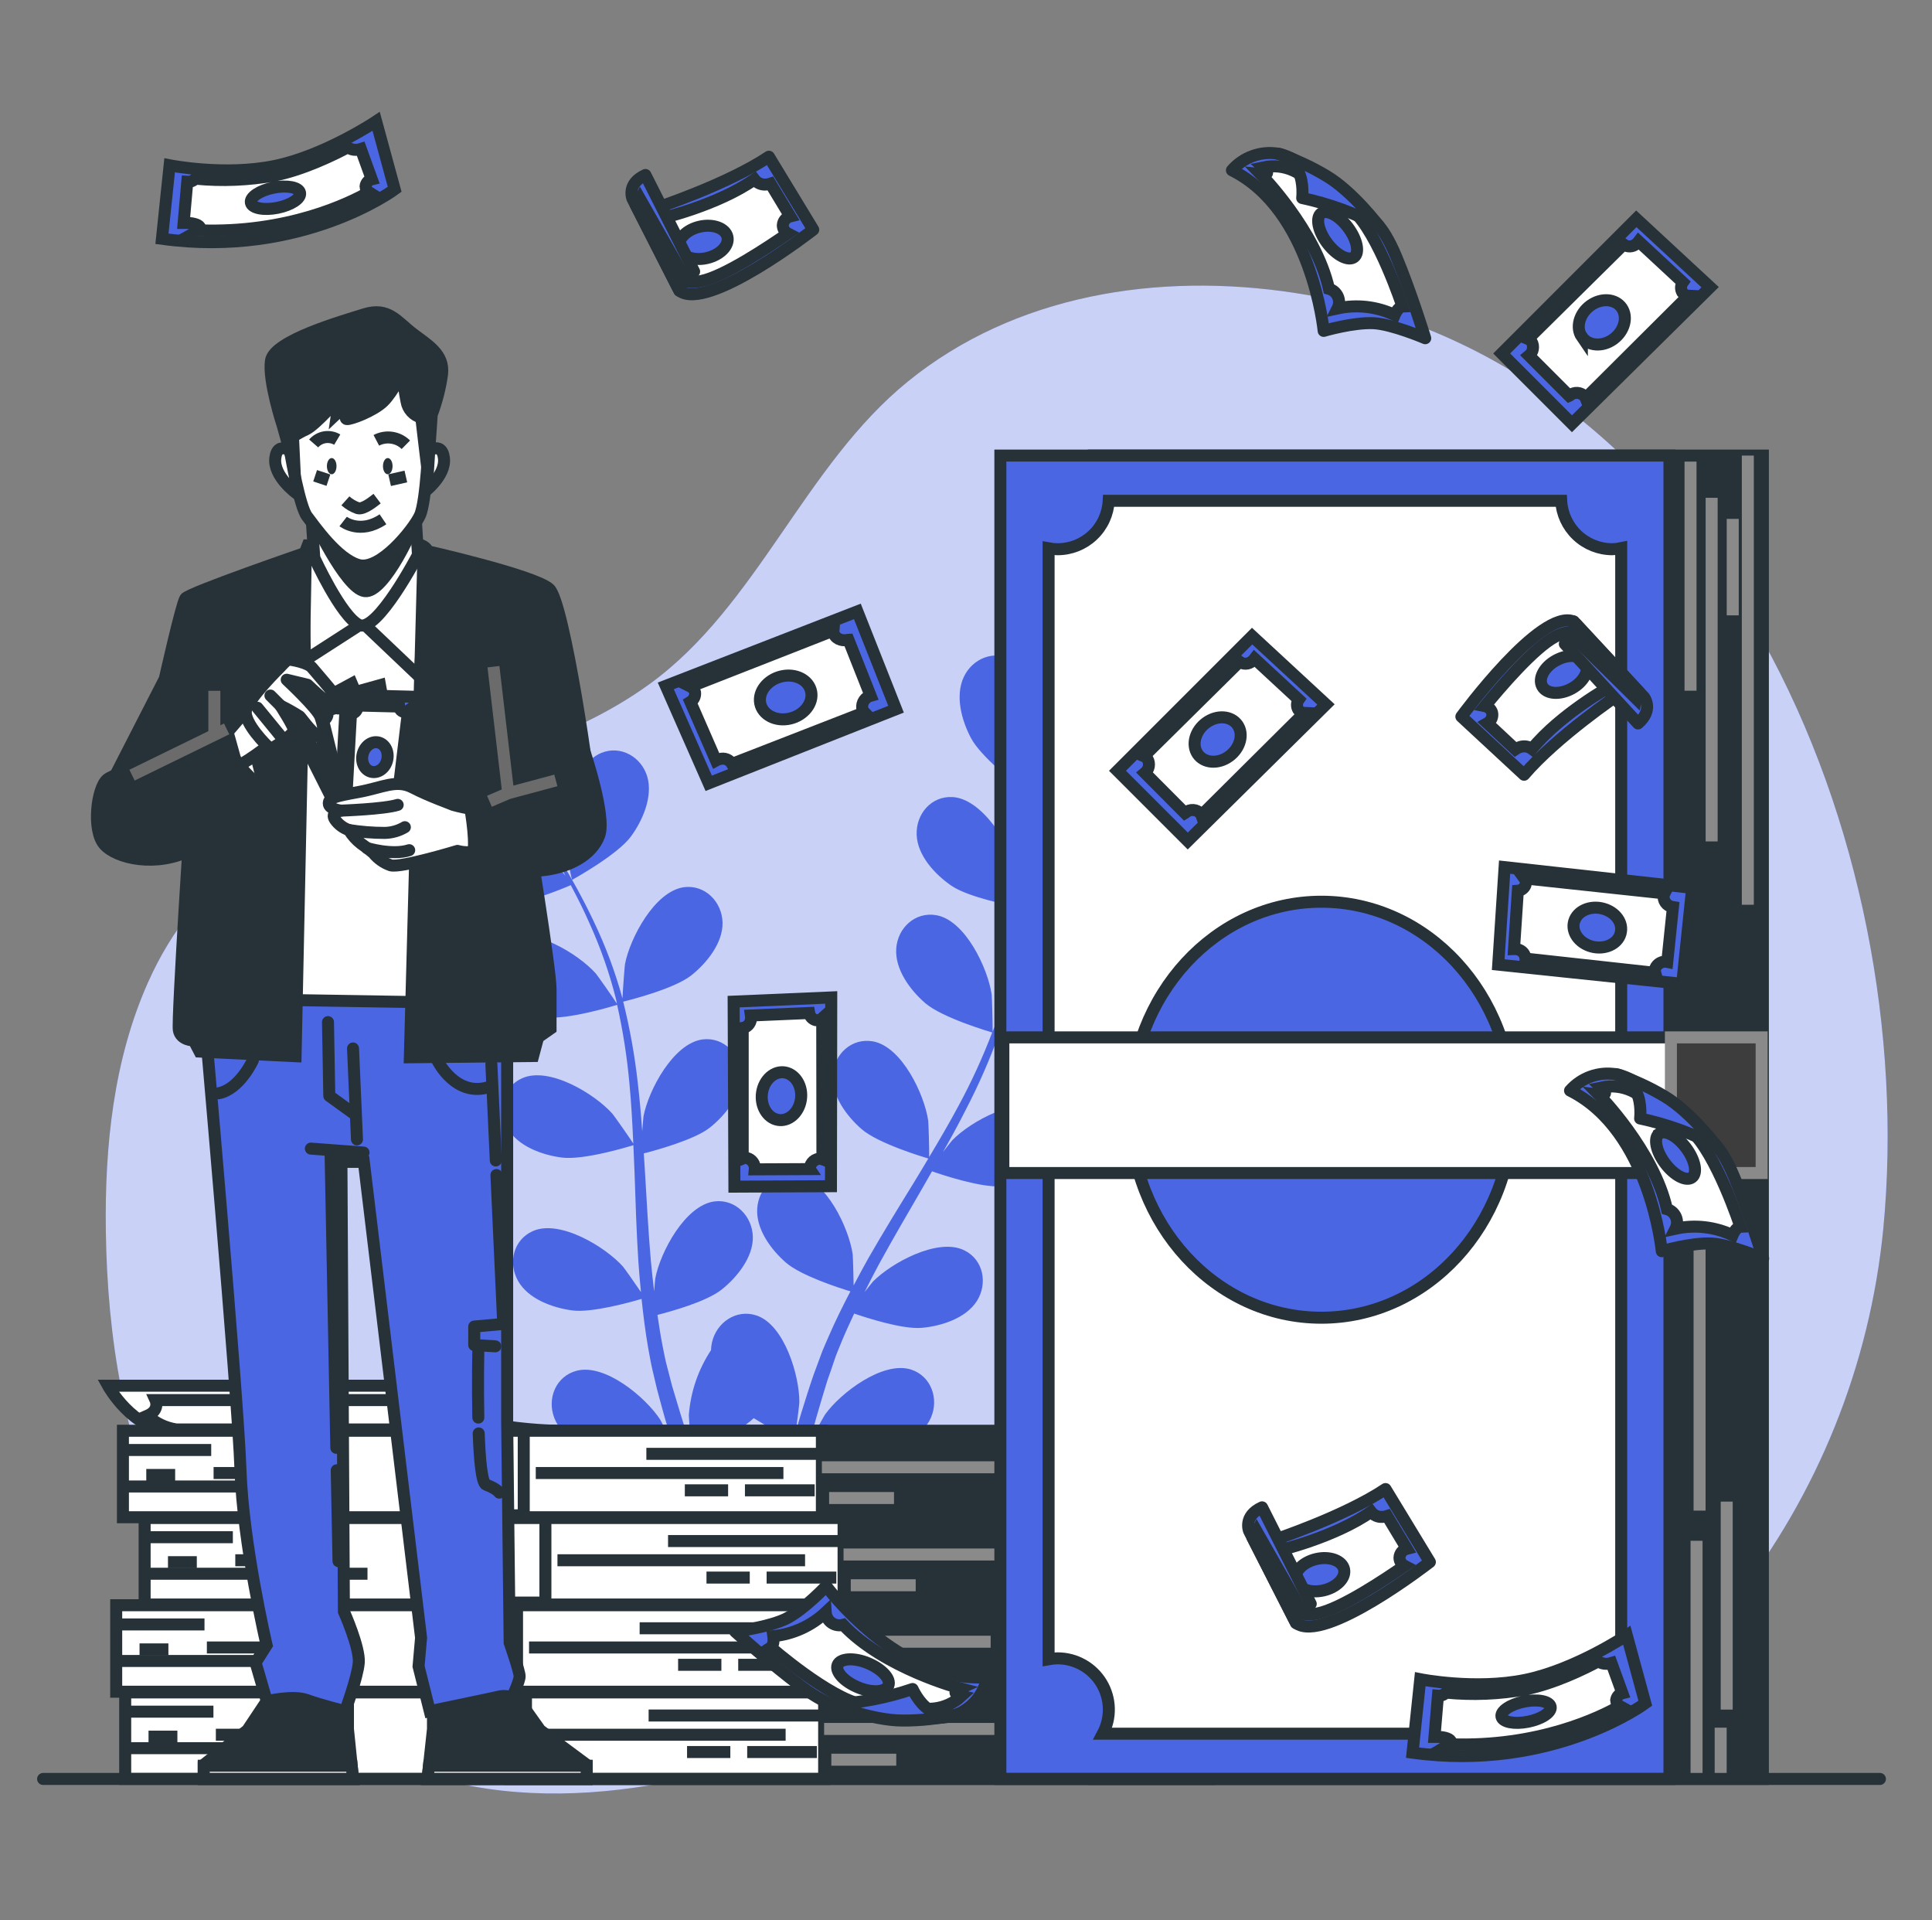 <svg width="161" height="160" viewBox="0 0 161 160" fill="none" xmlns="http://www.w3.org/2000/svg">
<rect x="0" y="0" width="161" height="160" fill="#808080" stroke="none"/>
<path d="M107.959 24.416C96.439 22.64 84.551 24.576 75.668 31.776C67.028 38.781 63.108 50.506 54.097 57.018C40.18 67.095 20.414 63.748 12.34 81.837C9.46 88.295 8.718 95.511 8.82 102.58C8.938 111.434 10.382 120.394 14.206 128.378C18.03 136.362 24.398 143.328 32.545 146.791C44.571 151.911 58.507 148.848 70.577 143.853C75.556 141.796 80.555 139.373 85.937 139.098C92.715 138.743 99.13 141.799 105.569 143.946C113.294 146.528 121.85 147.828 129.521 145.082C135.524 142.935 140.458 138.484 144.417 133.485C151.489 124.518 155.838 113.709 156.945 102.343C160.014 70.138 143.396 29.872 107.959 24.416Z" fill="#4B66E3"/>
<path opacity="0.7" d="M107.959 24.416C96.439 22.64 84.551 24.576 75.668 31.776C67.028 38.781 63.108 50.506 54.097 57.018C40.18 67.095 20.414 63.748 12.34 81.837C9.46 88.295 8.718 95.511 8.82 102.58C8.938 111.434 10.382 120.394 14.206 128.378C18.03 136.362 24.398 143.328 32.545 146.791C44.571 151.911 58.507 148.848 70.577 143.853C75.556 141.796 80.555 139.373 85.937 139.098C92.715 138.743 99.13 141.799 105.569 143.946C113.294 146.528 121.85 147.828 129.521 145.082C135.524 142.935 140.458 138.484 144.417 133.485C151.489 124.518 155.838 113.709 156.945 102.343C160.014 70.138 143.396 29.872 107.959 24.416Z" fill="white"/>
<path d="M91.396 74.989C89.585 75.654 85.275 75.309 85.272 75.309C85.268 75.309 86.369 72.537 86.462 72.371C87.528 70.451 90.721 67.357 93.137 67.833C94.881 68.176 95.751 69.993 95.255 71.622C94.76 73.251 92.939 74.422 91.396 74.989Z" fill="#4B66E3"/>
<path d="M35.735 56.886C38.196 56.771 40.9 60.297 41.675 62.355C41.739 62.534 42.465 65.44 42.42 65.437H42.366C42.798 65.99 43.255 66.589 43.739 67.254C44.625 68.486 45.614 69.888 46.587 71.485C47.657 73.193 48.625 74.964 49.486 76.787C50.462 78.822 51.254 80.94 51.854 83.117L51.873 83.197C51.902 82.477 52.055 80.464 52.084 80.317C52.5 78.157 54.567 74.237 57.012 73.917C58.775 73.699 60.167 75.152 60.212 76.854C60.257 78.557 58.891 80.249 57.601 81.27C56.148 82.419 52.244 83.379 51.934 83.456C52.49 85.685 52.896 87.95 53.15 90.233C53.307 91.565 53.422 92.909 53.518 94.259C53.566 93.619 53.611 93.078 53.627 93.001C54.039 90.841 56.11 86.921 58.555 86.601C60.318 86.384 61.71 87.84 61.755 89.542C61.799 91.245 60.433 92.934 59.147 93.955C57.86 94.976 54.529 95.875 53.649 96.099C53.681 96.617 53.719 97.133 53.748 97.651C53.895 100.137 54.03 102.621 54.238 105.049C54.311 105.904 54.414 106.745 54.513 107.587C54.555 107.033 54.596 106.569 54.609 106.499C55.022 104.339 57.092 100.419 59.537 100.099C61.297 99.881 62.692 101.334 62.737 103.037C62.782 104.739 61.415 106.432 60.126 107.453C58.836 108.473 55.831 109.286 54.788 109.555C54.916 110.413 55.044 111.273 55.207 112.099C55.329 112.662 55.412 113.209 55.566 113.769C55.719 114.329 55.851 114.873 55.991 115.417C56.311 116.454 56.612 117.526 56.935 118.531C57.159 119.232 57.383 119.894 57.607 120.563C57.524 119.712 57.399 118.041 57.403 117.901C57.547 115.971 58.183 114.111 59.249 112.496C59.257 112.28 59.283 112.066 59.329 111.856C59.7 110.192 61.351 109.04 63.038 109.6C65.377 110.377 66.631 114.64 66.612 116.838C66.612 116.969 66.439 118.374 66.318 119.261C66.471 118.752 66.609 118.256 66.772 117.731C67.092 116.694 67.412 115.67 67.79 114.566L68.382 112.966C68.567 112.429 68.83 111.888 69.057 111.341C69.604 110.083 70.219 108.835 70.868 107.593C69.959 107.318 66.756 106.291 65.508 105.209C64.26 104.128 62.987 102.416 63.102 100.681C63.217 98.947 64.676 97.593 66.427 97.891C68.855 98.304 70.743 102.326 71.057 104.502C71.076 104.64 71.124 106.227 71.137 107.101C71.531 106.355 71.921 105.613 72.347 104.861C73.572 102.723 74.878 100.601 76.187 98.477C76.583 97.837 76.971 97.174 77.361 96.525C77.041 96.429 73.201 95.293 71.806 94.08C70.564 93.001 69.281 91.286 69.399 89.552C69.518 87.817 70.971 86.464 72.721 86.761C75.15 87.174 77.038 91.197 77.351 93.373C77.377 93.539 77.444 95.824 77.431 96.403C78.292 94.969 79.134 93.523 79.908 92.077C80.964 90.121 81.891 88.099 82.683 86.022C82.532 85.977 78.523 84.809 77.092 83.568C75.851 82.493 74.571 80.774 74.686 79.04C74.801 77.305 76.26 75.952 78.011 76.249C80.439 76.662 82.324 80.685 82.641 82.864C82.663 83.033 82.737 85.491 82.718 85.939C82.763 85.817 82.823 85.699 82.868 85.577C83.605 83.473 84.153 81.308 84.507 79.107C84.718 77.894 84.849 76.723 84.955 75.587C84.187 75.446 80.679 74.761 79.268 73.785C77.915 72.851 76.452 71.286 76.388 69.549C76.324 67.811 77.614 66.307 79.383 66.409C81.844 66.553 84.161 70.345 84.711 72.489C84.743 72.605 84.916 73.814 85.031 74.701C85.07 74.182 85.121 73.651 85.15 73.155C85.259 71.296 85.243 69.587 85.217 68.07C85.195 67.209 85.159 66.432 85.118 65.705C84.436 65.171 81.713 62.992 80.923 61.507C80.132 60.022 79.579 57.987 80.311 56.413C81.044 54.838 82.894 54.102 84.417 55.008C86.535 56.288 86.846 60.704 86.353 62.848C86.308 63.033 85.313 65.853 85.275 65.827L85.233 65.795C85.287 66.493 85.339 67.245 85.377 68.067C85.435 69.584 85.489 71.296 85.419 73.165C85.367 75.18 85.198 77.191 84.913 79.187C84.603 81.424 84.094 83.629 83.393 85.776C83.385 85.801 83.376 85.826 83.364 85.849C83.787 85.267 85.028 83.67 85.137 83.558C86.673 81.987 90.577 79.846 92.772 80.944C94.372 81.737 94.724 83.718 93.812 85.158C92.9 86.598 90.839 87.261 89.201 87.398C87.355 87.555 83.569 86.205 83.268 86.096C82.488 88.265 81.563 90.38 80.5 92.425C79.899 93.619 79.252 94.803 78.58 95.984C78.961 95.491 79.31 95.053 79.364 94.995C80.9 93.421 84.804 91.283 86.999 92.381C88.599 93.171 88.948 95.152 88.043 96.595C87.137 98.038 85.067 98.697 83.428 98.835C81.79 98.973 78.516 97.891 77.668 97.59C77.409 98.041 77.156 98.493 76.894 98.944C75.646 101.097 74.388 103.241 73.22 105.382C72.811 106.134 72.433 106.893 72.049 107.651C72.391 107.213 72.689 106.848 72.731 106.793C74.267 105.222 78.171 103.081 80.369 104.179C81.969 104.973 82.318 106.953 81.409 108.393C80.5 109.833 78.433 110.496 76.798 110.633C75.198 110.768 72.203 109.792 71.182 109.443C70.817 110.23 70.449 111.017 70.129 111.795C69.921 112.333 69.684 112.835 69.508 113.395C69.332 113.955 69.137 114.473 68.955 114.995C68.635 116.032 68.315 117.097 68.023 118.115C67.822 118.822 67.643 119.501 67.46 120.182C67.86 119.424 68.679 117.961 68.759 117.849C70.039 116.061 73.559 113.369 75.915 114.105C77.604 114.649 78.26 116.55 77.579 118.112C76.897 119.673 74.958 120.643 73.361 121.027C71.601 121.449 67.806 120.739 67.332 120.646C67.035 121.776 66.756 122.886 66.51 123.917C66.455 124.141 66.411 124.342 66.359 124.557H64.82C64.903 124.237 64.987 123.897 65.076 123.558C65.374 122.409 65.716 121.19 66.078 119.942C64.956 119.41 63.865 118.813 62.811 118.157C61.47 119.437 58.148 120.845 57.719 121.037C58.094 122.141 58.468 123.213 58.836 124.217L58.967 124.569H57.428C57.057 123.485 56.686 122.329 56.315 121.136C55.844 121.203 52.014 121.744 50.273 121.241C48.695 120.784 46.811 119.76 46.19 118.134C45.569 116.509 46.327 114.672 48.039 114.211C50.417 113.571 53.815 116.429 55.015 118.275C55.086 118.384 55.719 119.651 56.107 120.457C55.95 119.949 55.787 119.456 55.639 118.931C55.319 117.894 55.051 116.851 54.747 115.731C54.615 115.184 54.487 114.63 54.356 114.073C54.225 113.517 54.135 112.925 54.02 112.342C53.783 110.992 53.611 109.613 53.463 108.221C52.558 108.489 49.303 109.401 47.681 109.181C46.059 108.96 44.036 108.243 43.175 106.729C42.315 105.216 42.785 103.286 44.407 102.569C46.647 101.574 50.455 103.888 51.918 105.533C52.011 105.635 52.926 106.931 53.415 107.654C53.335 106.816 53.252 105.977 53.198 105.126C53.041 102.672 52.961 100.179 52.878 97.693C52.852 96.931 52.814 96.173 52.782 95.414C52.462 95.513 48.622 96.694 46.798 96.441C45.169 96.23 43.153 95.504 42.292 93.99C41.431 92.477 41.902 90.547 43.524 89.83C45.78 88.835 49.572 91.149 51.035 92.793C51.147 92.918 52.462 94.784 52.775 95.277C52.699 93.603 52.609 91.939 52.455 90.301C52.257 88.087 51.914 85.89 51.428 83.721C51.281 83.769 47.291 85.001 45.412 84.758C43.783 84.544 41.767 83.821 40.91 82.307C40.052 80.793 40.516 78.864 42.142 78.147C44.382 77.152 48.187 79.465 49.652 81.11C49.764 81.238 51.182 83.248 51.412 83.632C51.383 83.507 51.367 83.373 51.335 83.248C50.791 81.086 50.054 78.977 49.134 76.947C48.641 75.821 48.107 74.768 47.563 73.747C46.843 74.067 43.54 75.421 41.828 75.385C40.183 75.35 38.1 74.851 37.079 73.443C36.059 72.035 36.315 70.064 37.847 69.174C39.979 67.936 44.004 69.814 45.639 71.293C45.726 71.373 46.542 72.288 47.124 72.96C46.871 72.509 46.619 72.038 46.369 71.609C45.435 70.009 44.478 68.579 43.623 67.331C43.131 66.624 42.663 65.997 42.231 65.411C41.371 65.344 37.899 65.027 36.417 64.224C34.935 63.421 33.358 62.032 33.099 60.313C32.839 58.595 33.963 56.96 35.735 56.886Z" fill="#4B66E3"/>
<path d="M47.678 73.306C47.639 73.328 47.067 70.391 47.038 70.202C46.865 68.007 47.825 63.667 50.103 62.733C51.745 62.058 53.473 63.091 53.943 64.723C54.414 66.355 53.566 68.349 52.593 69.671C51.473 71.226 47.681 73.303 47.678 73.306Z" fill="#4B66E3"/>
<path d="M46.314 119.206C46.314 119.206 36.612 119.085 34.343 115.456H8.999C8.999 115.456 11.06 119.174 14.26 119.206H46.314Z" fill="white" stroke="#263238" stroke-miterlimit="10"/>
<path d="M33.607 116.653H12.961C12.961 116.653 13.345 117.492 12.292 117.953C12.956 118.566 13.789 118.965 14.682 119.098H40.967C40.967 119.098 37.62 118.778 35.806 117.722C35.806 117.722 33.703 118.029 33.607 116.653Z" fill="white" stroke="#263238" stroke-miterlimit="10"/>
<path d="M42.487 148.215H100.733V141.008H42.487V148.215Z" fill="#263238" stroke="#263238" stroke-miterlimit="10"/>
<path d="M10.433 148.215H68.679V141.008H10.433V148.215Z" fill="white" stroke="#263238" stroke-miterlimit="10"/>
<path d="M68.276 142.932H54.052" stroke="#263238" stroke-miterlimit="10"/>
<path d="M65.469 144.534H44.836" stroke="#263238" stroke-miterlimit="10"/>
<path d="M57.255 145.975H60.861" stroke="#263238" stroke-miterlimit="10"/>
<path d="M62.266 145.975H68.074" stroke="#263238" stroke-miterlimit="10"/>
<path d="M10.775 145.654H29.005" stroke="#263238" stroke-miterlimit="10"/>
<path d="M12.378 144.694H14.782" stroke="#263238" stroke-miterlimit="10"/>
<path d="M26.001 144.534H17.988" stroke="#263238" stroke-miterlimit="10"/>
<path d="M10.775 142.611H17.786" stroke="#263238" stroke-miterlimit="10"/>
<path d="M99.93 144.051H96.324" stroke="#8A8A8A" stroke-miterlimit="10"/>
<path d="M100.733 145.654H89.514" stroke="#8A8A8A" stroke-miterlimit="10"/>
<path d="M69.277 146.614H74.689" stroke="#8A8A8A" stroke-miterlimit="10"/>
<path d="M68.676 144.051H83.303" stroke="#8A8A8A" stroke-miterlimit="10"/>
<path d="M95.924 141.972H87.511" stroke="#8A8A8A" stroke-miterlimit="10"/>
<path d="M37.018 148.055H43.831V141.008H37.018V148.055Z" fill="white" stroke="#263238" stroke-miterlimit="10"/>
<path d="M41.738 140.95H99.984V133.744H41.738V140.95Z" fill="#263238" stroke="#263238" stroke-miterlimit="10"/>
<path d="M9.684 140.95H67.93V133.744H9.684V140.95Z" fill="white" stroke="#263238" stroke-miterlimit="10"/>
<path d="M67.527 135.664H53.303" stroke="#263238" stroke-miterlimit="10"/>
<path d="M64.724 137.264H44.087" stroke="#263238" stroke-miterlimit="10"/>
<path d="M56.509 138.707H60.116" stroke="#263238" stroke-miterlimit="10"/>
<path d="M61.518 138.707H67.329" stroke="#263238" stroke-miterlimit="10"/>
<path d="M10.026 138.388H28.26" stroke="#263238" stroke-miterlimit="10"/>
<path d="M11.629 137.424H14.033" stroke="#263238" stroke-miterlimit="10"/>
<path d="M25.255 137.264H17.239" stroke="#263238" stroke-miterlimit="10"/>
<path d="M10.026 135.344H17.041" stroke="#263238" stroke-miterlimit="10"/>
<path d="M99.184 136.784H95.578" stroke="#8A8A8A" stroke-miterlimit="10"/>
<path d="M99.985 138.388H88.766" stroke="#8A8A8A" stroke-miterlimit="10"/>
<path d="M68.532 139.348H73.94" stroke="#8A8A8A" stroke-miterlimit="10"/>
<path d="M67.93 136.784H82.554" stroke="#8A8A8A" stroke-miterlimit="10"/>
<path d="M95.178 134.704H86.762" stroke="#8A8A8A" stroke-miterlimit="10"/>
<path d="M36.273 140.79H43.085V133.744H36.273V140.79Z" fill="white" stroke="#263238" stroke-miterlimit="10"/>
<path d="M44.106 133.684H102.353V126.477H44.106V133.684Z" fill="#263238" stroke="#263238" stroke-miterlimit="10"/>
<path d="M12.052 133.684H70.298V126.477H12.052V133.684Z" fill="white" stroke="#263238" stroke-miterlimit="10"/>
<path d="M69.895 128.396H55.671" stroke="#263238" stroke-miterlimit="10"/>
<path d="M67.089 129.997H46.455" stroke="#263238" stroke-miterlimit="10"/>
<path d="M58.874 131.44H62.48" stroke="#263238" stroke-miterlimit="10"/>
<path d="M63.885 131.44H69.693" stroke="#263238" stroke-miterlimit="10"/>
<path d="M12.394 131.12H30.624" stroke="#263238" stroke-miterlimit="10"/>
<path d="M13.998 130.157H16.401" stroke="#263238" stroke-miterlimit="10"/>
<path d="M27.62 129.997H19.607" stroke="#263238" stroke-miterlimit="10"/>
<path d="M12.394 128.077H19.405" stroke="#263238" stroke-miterlimit="10"/>
<path d="M101.549 129.517H97.943" stroke="#8A8A8A" stroke-miterlimit="10"/>
<path d="M102.352 131.12H91.133" stroke="#8A8A8A" stroke-miterlimit="10"/>
<path d="M70.897 132.08H76.308" stroke="#8A8A8A" stroke-miterlimit="10"/>
<path d="M70.295 129.517H84.922" stroke="#8A8A8A" stroke-miterlimit="10"/>
<path d="M97.543 127.437H89.13" stroke="#8A8A8A" stroke-miterlimit="10"/>
<path d="M38.637 133.523H45.45V126.477H38.637V133.523Z" fill="white" stroke="#263238" stroke-miterlimit="10"/>
<path d="M42.298 126.413L100.544 126.413V119.207H42.298V126.413Z" fill="#263238" stroke="#263238" stroke-miterlimit="10"/>
<path d="M10.244 126.413L68.49 126.413V119.207H10.244V126.413Z" fill="white" stroke="#263238" stroke-miterlimit="10"/>
<path d="M68.09 121.13H53.863" stroke="#263238" stroke-miterlimit="10"/>
<path d="M65.284 122.729H44.647" stroke="#263238" stroke-miterlimit="10"/>
<path d="M57.069 124.17H60.676" stroke="#263238" stroke-miterlimit="10"/>
<path d="M62.078 124.17H67.889" stroke="#263238" stroke-miterlimit="10"/>
<path d="M10.586 123.85H28.82" stroke="#263238" stroke-miterlimit="10"/>
<path d="M12.19 122.89H14.596" stroke="#263238" stroke-miterlimit="10"/>
<path d="M25.815 122.729H17.799" stroke="#263238" stroke-miterlimit="10"/>
<path d="M10.586 120.81H17.601" stroke="#263238" stroke-miterlimit="10"/>
<path d="M99.745 122.25H96.138" stroke="#8A8A8A" stroke-miterlimit="10"/>
<path d="M100.544 123.85H89.325" stroke="#8A8A8A" stroke-miterlimit="10"/>
<path d="M69.092 124.812H74.5" stroke="#8A8A8A" stroke-miterlimit="10"/>
<path d="M68.49 122.25H83.114" stroke="#8A8A8A" stroke-miterlimit="10"/>
<path d="M95.738 120.166H87.322" stroke="#8A8A8A" stroke-miterlimit="10"/>
<path d="M36.833 126.253H43.645V119.207H36.833V126.253Z" fill="white" stroke="#263238" stroke-miterlimit="10"/>
<path d="M146.906 37.958H91.149V148.217H146.906V37.958Z" fill="#263238" stroke="#263238" stroke-miterlimit="10"/>
<path d="M140.877 38.46V57.548" stroke="#8A8A8A" stroke-miterlimit="10"/>
<path d="M144.394 43.231V51.27" stroke="#8A8A8A" stroke-miterlimit="10"/>
<path d="M142.637 41.475V70.105" stroke="#8A8A8A" stroke-miterlimit="10"/>
<path d="M145.652 37.958V75.382" stroke="#8A8A8A" stroke-miterlimit="10"/>
<path d="M141.38 147.964V128.374" stroke="#8A8A8A" stroke-miterlimit="10"/>
<path d="M143.389 148.217V143.945" stroke="#8A8A8A" stroke-miterlimit="10"/>
<path d="M143.892 142.438V125.11" stroke="#8A8A8A" stroke-miterlimit="10"/>
<path d="M141.632 125.862V97.481" stroke="#8A8A8A" stroke-miterlimit="10"/>
<path d="M139.121 37.958H83.364V148.217H139.121V37.958Z" fill="#4B66E3" stroke="#263238" stroke-miterlimit="10"/>
<path d="M134.349 45.76C133.259 45.757 132.212 45.338 131.422 44.587C130.632 43.837 130.158 42.813 130.1 41.725H92.391C92.333 42.814 91.86 43.841 91.068 44.591C90.276 45.342 89.226 45.761 88.135 45.76C87.882 45.759 87.631 45.736 87.383 45.689V138.24C87.631 138.195 87.883 138.172 88.135 138.169C88.872 138.169 89.597 138.36 90.238 138.724C90.88 139.087 91.416 139.61 91.796 140.242C92.175 140.874 92.384 141.594 92.403 142.331C92.421 143.068 92.248 143.797 91.901 144.448H130.583C130.235 143.797 130.061 143.068 130.079 142.331C130.097 141.593 130.306 140.873 130.686 140.241C131.065 139.608 131.602 139.085 132.244 138.722C132.886 138.359 133.612 138.168 134.349 138.169C134.601 138.172 134.853 138.195 135.101 138.24V45.673C134.854 45.725 134.602 45.754 134.349 45.76ZM110.112 109.789C101.303 109.789 94.164 102.032 94.164 92.461C94.164 82.889 101.303 75.129 110.112 75.129C118.922 75.129 126.061 82.889 126.061 92.461C126.061 102.032 118.919 109.789 110.112 109.789Z" fill="white" stroke="#263238" stroke-miterlimit="10"/>
<path d="M146.804 86.432H83.613V97.734H146.804V86.432Z" fill="white" stroke="#263238" stroke-miterlimit="10"/>
<path d="M146.804 86.432H139.242V97.734H146.804V86.432Z" fill="#3D3D3D" stroke="#8A8A8A" stroke-miterlimit="10"/>
<path d="M22.477 141.361L20.615 144.154L16.977 147.034V148.221H29.421L28.996 144.061V142.199C28.996 142.199 23.917 140.004 22.477 141.361Z" fill="#263238" stroke="#263238" stroke-miterlimit="10"/>
<path d="M29.309 147.117H16.977V148.218H29.421L29.309 147.117Z" fill="white" stroke="#263238" stroke-miterlimit="10"/>
<path d="M43.028 141.361L45.012 144.154L48.893 147.034V148.221H35.629L36.081 144.061V142.199C36.081 142.199 41.495 140.004 43.028 141.361Z" fill="#263238" stroke="#263238" stroke-miterlimit="10"/>
<path d="M35.748 147.117H48.893V148.218H35.629L35.748 147.117Z" fill="white" stroke="#263238" stroke-miterlimit="10"/>
<path d="M16.925 83.418C16.925 83.418 19.831 116.211 20.039 122.438C20.247 128.666 22.218 137.072 22.218 137.072L21.3 138.525L22.234 141.741C22.234 141.741 24.413 141.222 25.556 141.638C26.698 142.054 28.756 142.573 28.756 142.573C28.756 142.573 29.796 139.77 29.898 138.525C30 137.28 28.66 134.269 28.66 134.269L28.452 96.806H30.32L35.089 136.448L34.88 138.835L35.815 142.573C35.815 142.573 41.316 141.43 41.728 141.325C42.044 141.277 42.366 141.314 42.663 141.43C42.663 141.43 43.303 140.08 43.303 139.664C43.303 139.248 42.471 136.864 42.471 136.864L42.263 118.288V83.107L16.941 82.589L16.925 83.418Z" fill="#4B66E3" stroke="#263238" stroke-miterlimit="10"/>
<path d="M41.37 97.901L41.937 110.308L39.52 110.525V112.065L41.277 112.173" stroke="#263238" stroke-linecap="round" stroke-linejoin="round"/>
<path d="M40.948 88.673L41.316 96.686" stroke="#263238" stroke-linecap="round" stroke-linejoin="round"/>
<path d="M39.892 119.428C39.972 121.645 40.148 123.569 40.51 123.703C41.39 124.023 41.607 124.362 41.607 124.362" stroke="#263238" stroke-linecap="round" stroke-linejoin="round"/>
<path d="M39.86 112.503C39.86 112.503 39.803 115.306 39.86 118.109" stroke="#263238" stroke-linecap="round" stroke-linejoin="round"/>
<path d="M25.905 95.699L30.295 96.029" stroke="#263238" stroke-linecap="round" stroke-linejoin="round"/>
<path d="M27.332 85.159L27.441 91.306L29.418 92.737" stroke="#263238" stroke-linecap="round" stroke-linejoin="round"/>
<path d="M29.419 87.355L29.748 94.932" stroke="#263238" stroke-linecap="round" stroke-linejoin="round"/>
<path d="M28.061 122.5L28.209 130.074" stroke="#263238" stroke-linecap="round" stroke-linejoin="round"/>
<path d="M27.549 96.138L28.026 120.627" stroke="#263238" stroke-linecap="round" stroke-linejoin="round"/>
<path d="M36.445 88.343C36.445 88.343 37.984 91.527 40.839 90.538" stroke="#263238" stroke-linecap="round" stroke-linejoin="round"/>
<path d="M21.073 88.343C21.073 88.343 19.972 90.759 18.215 91.088" stroke="#263238" stroke-linecap="round" stroke-linejoin="round"/>
<path d="M27.594 46.826L24.295 47.825L21.53 83.281L36.113 83.514L36.881 47.057L27.594 46.826Z" fill="white" stroke="#263238" stroke-miterlimit="10"/>
<path d="M26.42 45.44H25.645L25.255 46.451L25.412 55.011L30.237 51.901L34.983 56.413L35.607 46.218C35.607 46.218 35.84 45.751 35.14 45.44C34.439 45.13 34.205 45.05 34.205 45.05L26.42 45.44Z" fill="white" stroke="#263238" stroke-miterlimit="10"/>
<path d="M25.956 42.945L26.19 46.465C26.19 46.465 28.43 51.367 29.924 52.068C31.418 52.769 34.83 46.231 34.83 46.231L34.596 42.34H25.876L25.956 42.945Z" fill="white" stroke="#263238" stroke-miterlimit="10"/>
<path d="M25.956 42.944C25.956 42.944 28.756 49.024 30.391 49.251C32.026 49.478 34.673 43.645 34.673 43.101C34.673 42.557 25.956 42.944 25.956 42.944Z" fill="#263238" stroke="#263238" stroke-miterlimit="10"/>
<path d="M24.477 37.735C24.477 37.735 23.127 36.627 22.942 38.163C22.756 39.699 24.724 41.114 24.724 41.114L24.477 37.735Z" fill="white" stroke="#263238" stroke-miterlimit="10"/>
<path d="M35.454 37.735C35.454 37.735 36.807 36.627 36.993 38.163C37.178 39.699 35.21 41.114 35.21 41.114L35.454 37.735Z" fill="white" stroke="#263238" stroke-miterlimit="10"/>
<path d="M24.231 37.917C24.231 37.917 24.97 42.221 25.585 43.018C26.199 43.815 28.103 46.583 29.885 47.076C31.668 47.569 34.436 44.125 34.986 42.957C35.537 41.789 35.725 36.628 35.725 36.628L35.665 33.863C35.665 33.863 35.479 31.834 34.679 30.727C33.879 29.62 30.439 28.884 28.167 29.761C25.895 30.637 23.988 34.599 23.988 35.399C23.988 36.199 24.231 37.917 24.231 37.917Z" fill="white" stroke="#263238" stroke-miterlimit="10"/>
<path d="M28.288 33.124C28.288 33.124 26.369 35.338 25.524 35.767C25.14 35.944 24.77 36.149 24.416 36.381L24.538 38.964L23.556 35.444C23.556 35.444 22.327 31.709 22.58 30.052C22.832 28.394 28.416 26.794 30.384 26.18C32.352 25.565 33.089 26.794 34.378 27.78C35.668 28.765 37.021 29.501 36.839 31.162C36.68 32.317 36.391 33.451 35.978 34.541C35.978 34.541 35.658 39.149 35.658 39.341C35.658 39.533 35.105 34.794 35.105 34.794C34.791 34.712 34.508 34.54 34.289 34.299C34.071 34.059 33.928 33.761 33.876 33.44C33.712 32.63 33.605 31.808 33.556 30.983C33.556 30.983 32.756 32.644 31.956 33.44C31.156 34.237 29.191 34.976 28.884 34.916C28.576 34.855 29.204 33.38 29.204 33.38L28.096 34.426L28.288 33.124Z" fill="#263238" stroke="#263238" stroke-miterlimit="10"/>
<path d="M28.782 41.729C29.086 41.999 29.441 42.208 29.825 42.343C30.318 42.465 31.178 41.729 31.425 41.543" stroke="#263238" stroke-miterlimit="10"/>
<path d="M28.596 43.45C28.596 43.45 30.01 44.554 31.914 43.265L28.596 43.45Z" fill="white"/>
<path d="M28.596 43.45C28.596 43.45 30.01 44.554 31.914 43.265" stroke="#263238" stroke-miterlimit="10"/>
<path d="M27.642 39.514C27.863 39.514 28.042 39.212 28.042 38.839C28.042 38.466 27.863 38.164 27.642 38.164C27.421 38.164 27.242 38.466 27.242 38.839C27.242 39.212 27.421 39.514 27.642 39.514Z" fill="#263238"/>
<path d="M32.314 39.514C32.535 39.514 32.714 39.212 32.714 38.839C32.714 38.466 32.535 38.164 32.314 38.164C32.093 38.164 31.914 38.466 31.914 38.839C31.914 39.212 32.093 39.514 32.314 39.514Z" fill="#263238"/>
<path d="M31.361 36.688C31.757 36.48 32.209 36.404 32.651 36.471C33.094 36.537 33.504 36.742 33.822 37.056" stroke="#263238" stroke-miterlimit="10"/>
<path d="M28.103 36.628C27.79 36.442 27.422 36.373 27.062 36.431C26.703 36.49 26.376 36.673 26.138 36.948" stroke="#263238" stroke-miterlimit="10"/>
<path d="M32.468 40.006L33.821 39.699" stroke="#263238" stroke-miterlimit="10"/>
<path d="M26.26 39.639L27.367 40.007" stroke="#263238" stroke-miterlimit="10"/>
<path d="M25.332 54.401L24.631 88.001L16.631 87.614L16.148 86.689C16.148 86.689 15.06 86.689 14.903 85.831C14.746 84.974 15.991 66.142 15.991 66.142L9.14 65.518L13.732 56.558C13.732 56.558 15.134 50.33 15.444 49.863C15.755 49.396 25.486 46.049 25.486 46.049L25.332 54.401Z" fill="#263238" stroke="#263238" stroke-miterlimit="10"/>
<path d="M35.297 45.85L34.154 88.09L44.426 87.984L44.842 86.429L45.879 85.702V82.381C45.879 80.72 43.908 68.682 43.908 68.682C43.908 68.682 49.098 67.955 49.201 66.918C49.303 65.882 47.022 50.211 45.777 49.069C44.532 47.926 35.297 45.85 35.297 45.85Z" fill="#263238" stroke="#263238" stroke-miterlimit="10"/>
<path d="M37.873 69.936L39.239 73.872C39.239 73.872 40.029 71.971 39.911 70.775C39.793 69.578 39.789 69.216 39.431 69.155C39.073 69.095 37.94 68.858 37.873 69.936Z" fill="white" stroke="#263238" stroke-miterlimit="10"/>
<path d="M24.218 59.709L28.593 68.4L33.207 66.122L29.313 56.954L24.218 59.709Z" fill="#4B66E3" stroke="#263238" stroke-miterlimit="10"/>
<path d="M31.805 65.773C31.753 65.634 31.757 65.481 31.817 65.346C31.877 65.21 31.988 65.104 32.126 65.05C32.151 65.046 32.177 65.046 32.202 65.05L29.322 58.301C29.296 58.364 29.256 58.42 29.205 58.466C29.154 58.511 29.093 58.544 29.028 58.563C28.93 58.586 28.826 58.579 28.732 58.542C28.638 58.506 28.557 58.442 28.5 58.358L25.46 59.994C25.499 60.052 25.528 60.117 25.546 60.186C25.589 60.308 25.59 60.441 25.549 60.564C25.509 60.687 25.429 60.794 25.322 60.867L28.359 66.88C28.413 66.82 28.483 66.775 28.561 66.752C28.689 66.728 28.823 66.75 28.937 66.815C29.05 66.88 29.137 66.984 29.181 67.107L31.815 65.808L31.805 65.773ZM29.207 64.218C28.647 64.374 28.042 63.962 27.854 63.293C27.665 62.624 27.962 61.952 28.519 61.795C29.076 61.638 29.684 62.051 29.873 62.72C30.061 63.389 29.764 64.058 29.207 64.218Z" fill="white" stroke="#263238" stroke-miterlimit="10"/>
<path d="M26.09 58.64L28.426 68.083L33.431 66.887L31.668 57.085L26.09 58.64Z" fill="#4B66E3" stroke="#263238" stroke-miterlimit="10"/>
<path d="M32.142 66.241C32.131 66.168 32.134 66.093 32.153 66.021C32.171 65.949 32.203 65.881 32.247 65.822C32.291 65.762 32.347 65.712 32.411 65.674C32.474 65.636 32.545 65.611 32.618 65.601C32.644 65.598 32.67 65.598 32.695 65.601L31.415 58.385C31.375 58.44 31.323 58.486 31.264 58.519C31.204 58.552 31.138 58.572 31.07 58.577C30.968 58.576 30.869 58.545 30.784 58.489C30.7 58.432 30.634 58.351 30.596 58.257L27.249 59.201C27.275 59.267 27.29 59.337 27.294 59.409C27.308 59.538 27.279 59.668 27.212 59.779C27.145 59.89 27.043 59.976 26.922 60.023L28.538 66.561C28.604 66.515 28.682 66.488 28.762 66.484C28.893 66.487 29.018 66.537 29.115 66.626C29.211 66.714 29.273 66.834 29.287 66.964L32.145 66.282L32.142 66.241ZM29.94 64.142C29.361 64.174 28.862 63.636 28.826 62.942C28.791 62.247 29.23 61.662 29.809 61.63C30.388 61.598 30.884 62.138 30.922 62.833C30.961 63.527 30.532 64.113 29.94 64.142Z" fill="white" stroke="#263238" stroke-miterlimit="10"/>
<path d="M28.858 57.911L28.321 67.623L33.457 67.95L34.647 58.058L28.858 57.911Z" fill="#4B66E3" stroke="#263238" stroke-miterlimit="10"/>
<path d="M32.413 66.948C32.437 66.801 32.517 66.67 32.637 66.582C32.757 66.495 32.907 66.458 33.053 66.48C33.08 66.487 33.106 66.496 33.13 66.509L34.007 59.226C33.953 59.268 33.89 59.297 33.823 59.312C33.756 59.326 33.687 59.325 33.62 59.309C33.523 59.28 33.437 59.222 33.373 59.144C33.309 59.065 33.27 58.969 33.261 58.868L29.802 58.781C29.808 58.851 29.802 58.922 29.783 58.989C29.759 59.117 29.694 59.233 29.597 59.32C29.5 59.406 29.378 59.459 29.249 59.469L28.877 66.189C28.956 66.167 29.039 66.167 29.117 66.189C29.242 66.232 29.346 66.317 29.412 66.431C29.478 66.544 29.501 66.678 29.476 66.807L32.41 66.993C32.407 66.978 32.409 66.962 32.413 66.948ZM30.935 64.301C30.375 64.16 30.055 63.501 30.225 62.826C30.394 62.151 30.986 61.719 31.549 61.866C32.113 62.013 32.426 62.669 32.26 63.344C32.093 64.02 31.498 64.442 30.935 64.301Z" fill="white" stroke="#263238" stroke-miterlimit="10"/>
<path d="M39.431 67.418C38.865 67.333 38.305 67.214 37.754 67.06C37.514 66.942 35.776 66.34 34.397 65.623C33.018 64.906 31.882 65.623 29.917 65.981C27.953 66.34 27.399 66.462 27.399 66.942C27.399 67.421 28.42 67.54 28.42 67.54C28.42 67.54 27.46 67.658 27.94 68.317C28.223 68.709 28.621 69.002 29.079 69.156C29.344 69.596 29.689 69.982 30.096 70.295C30.695 70.714 31.114 71.076 31.114 71.076C31.489 71.543 31.988 71.896 32.554 72.094C33.392 72.334 38.125 70.894 38.125 70.894C38.125 70.894 39.562 71.313 39.924 70.535C40.285 69.757 39.431 67.418 39.431 67.418Z" fill="white" stroke="#263238" stroke-linecap="round" stroke-linejoin="round"/>
<path d="M28.407 67.54C28.407 67.54 32.001 67.418 33.14 67.06" stroke="#263238" stroke-linecap="round" stroke-linejoin="round"/>
<path d="M29.066 69.156C30.057 69.314 31.058 69.395 32.062 69.396C32.652 69.384 33.23 69.22 33.738 68.919" stroke="#263238" stroke-linecap="round" stroke-linejoin="round"/>
<path d="M30.58 70.656C30.58 70.656 32.676 71.296 34.1 70.835" stroke="#263238" stroke-linecap="round" stroke-linejoin="round"/>
<path d="M41.21 57.162L42.352 66.087L39.133 67.021C39.133 67.021 39.655 69.719 39.453 70.967C39.318 71.93 39.248 72.9 39.245 73.873C39.245 73.873 42.765 72.73 45.056 72.522C47.348 72.314 49.312 71.277 49.933 69.617C50.554 67.956 48.586 62.257 48.586 62.257" fill="#263238"/>
<path d="M41.21 57.162L42.352 66.087L39.133 67.021C39.133 67.021 39.655 69.719 39.453 70.967C39.318 71.93 39.248 72.9 39.245 73.873C39.245 73.873 42.765 72.73 45.056 72.522C47.348 72.314 49.312 71.277 49.933 69.617C50.554 67.956 48.586 62.257 48.586 62.257" stroke="#263238" stroke-miterlimit="10"/>
<path d="M40.785 66.759L42.353 66.087L46.321 65.022" stroke="#6B6B6B" stroke-miterlimit="10"/>
<path d="M42.353 66.087L41.121 55.546" stroke="#6B6B6B" stroke-miterlimit="10"/>
<path d="M22.062 65.882C22.062 65.882 21.345 62.707 21.044 62.106C20.743 61.504 19.124 63.187 19.006 63.725C18.887 64.262 21.582 65.942 22.062 65.882Z" fill="white" stroke="#263238" stroke-miterlimit="10"/>
<path d="M20.497 59.2L18.948 61.018C18.948 61.018 19.38 63.68 19.725 63.786C20.071 63.891 22.541 61.987 22.541 61.987L20.497 59.2Z" fill="white" stroke="#263238" stroke-miterlimit="10"/>
<path d="M23.374 55.555C23.374 55.555 20.676 58.192 20.494 59.21C20.311 60.227 22.231 62.147 22.471 62.327C22.711 62.506 24.449 61.127 24.506 60.887C24.564 60.647 23.37 58.791 23.37 58.791C23.92 59.06 24.454 59.36 24.97 59.69C25.15 59.869 26.289 61.488 26.708 61.367C27.127 61.245 26.948 60.467 26.708 59.751C26.468 59.034 23.892 56.634 23.892 56.634L25.63 57.053C25.63 57.053 27.668 59.031 28.148 59.031C28.628 59.031 28.388 58.551 28.087 58.131C27.786 57.712 26.35 56.035 25.991 55.616C25.633 55.197 24.254 54.957 24.071 54.957C23.889 54.957 23.374 55.555 23.374 55.555Z" fill="white" stroke="#263238" stroke-linecap="round" stroke-linejoin="round"/>
<path d="M23.374 58.791L22.535 57.952" stroke="#263238" stroke-linecap="round" stroke-linejoin="round"/>
<path d="M21.456 58.97L23.613 61.606" stroke="#263238" stroke-linecap="round" stroke-linejoin="round"/>
<path d="M18.887 60.73C18.887 60.73 19.306 62.167 19.546 63.066C19.786 63.966 22.061 65.882 22.061 65.882C22.061 65.882 18.826 69.297 15.95 70.794C13.073 72.292 9.694 71.54 8.676 70.343C7.658 69.147 8.078 65.671 8.916 64.951C9.754 64.231 14.631 63.306 15.831 62.647C17.031 61.988 18.887 60.73 18.887 60.73Z" fill="#263238" stroke="#263238" stroke-miterlimit="10"/>
<path d="M18.887 60.73L11.002 64.583" stroke="#6B6B6B" stroke-miterlimit="10"/>
<path d="M17.863 61.236V57.556" stroke="#6B6B6B" stroke-miterlimit="10"/>
<path d="M70.337 142.176C70.337 142.176 69.377 142.448 66.817 140.551C64.257 138.653 61.262 135.943 61.262 135.943C61.262 135.943 64.219 135.546 65.585 134.826C67.089 134.029 68.849 132.147 68.849 132.147C68.849 132.147 74.811 140.279 82.266 139.738C82.137 140.431 81.835 141.08 81.387 141.625C80.939 142.17 80.361 142.593 79.707 142.855C77.383 143.802 70.337 142.176 70.337 142.176Z" fill="#4B66E3" stroke="#263238" stroke-linejoin="round"/>
<path d="M80.01 140.669C80.01 140.669 73.68 139.009 70.26 135.377C70.095 135.422 69.922 135.429 69.754 135.399C69.586 135.369 69.426 135.302 69.287 135.203C69.148 135.104 69.033 134.975 68.95 134.826C68.867 134.676 68.818 134.51 68.807 134.34C67.611 135.463 66.078 136.159 64.445 136.321C64.445 136.321 64.548 137.047 64.237 137.255C64.237 137.255 69.114 141.511 71.917 142.029C73.863 142.419 75.855 142.526 77.831 142.349C78.684 142.259 79.486 141.896 80.116 141.313C80.116 141.313 79.076 141.085 80.01 140.669ZM74.032 140.436C73.805 140.996 72.676 141.076 71.508 140.589C70.34 140.103 69.588 139.281 69.799 138.724C70.01 138.167 71.156 138.084 72.324 138.57C73.492 139.057 74.257 139.879 74.032 140.436Z" fill="white" stroke="#263238" stroke-miterlimit="10"/>
<path d="M69.377 142.007C69.377 142.007 72.641 143.351 75.217 143.351C76.724 143.359 78.228 143.193 79.697 142.855C79.697 142.855 78.817 143.335 77.387 142.416C76.571 141.892 76.046 140.724 76.046 140.724C73.893 141.458 71.649 141.89 69.377 142.007Z" fill="#4B66E3" stroke="#263238" stroke-linejoin="round"/>
<path d="M106.042 128.34C106.042 128.34 111.985 126.384 115.46 124.064L119.156 130.144C119.156 130.144 110.318 137.028 107.998 135.216L106.042 128.34Z" fill="#4B66E3" stroke="#263238" stroke-linejoin="round"/>
<path d="M116.622 129.789C116.629 129.614 116.693 129.446 116.805 129.31C116.916 129.174 117.069 129.079 117.239 129.037L115.598 126.314C115.46 126.361 115.317 126.384 115.172 126.384C114.996 126.394 114.821 126.36 114.661 126.287C114.501 126.213 114.361 126.102 114.254 125.962C111.185 128.109 106.478 129.21 106.478 129.21L107.418 132.906C107.418 132.906 107.274 134.935 109.809 134.426C111.774 134.032 115.47 131.546 117.041 130.461C116.917 130.397 116.813 130.3 116.74 130.182C116.666 130.064 116.625 129.928 116.622 129.789ZM110.289 132.509C109.178 132.762 108.145 132.384 107.978 131.664C107.812 130.944 108.58 130.151 109.69 129.895C110.801 129.639 111.838 130.02 112.004 130.74C112.17 131.46 111.402 132.253 110.289 132.509Z" fill="white" stroke="#263238" stroke-miterlimit="10"/>
<path d="M105.172 125.588L109.229 133.629C109.229 133.629 107.853 134.353 107.997 135.229L104.087 127.549C104.087 127.549 103.578 126.311 105.172 125.588Z" fill="#4B66E3" stroke="#263238" stroke-linejoin="round"/>
<path d="M104.433 128.224L107.447 134.138C107.575 133.854 107.803 133.626 108.087 133.498L104.737 127.616L104.433 128.224Z" fill="white" stroke="#263238" stroke-miterlimit="10"/>
<path d="M61.137 83.453L61.201 98.868L69.246 98.832L69.271 83.105L61.137 83.453Z" fill="#4B66E3" stroke="#263238" stroke-miterlimit="10"/>
<path d="M67.483 97.354C67.489 97.239 67.519 97.126 67.57 97.023C67.621 96.919 67.692 96.827 67.779 96.751C67.866 96.676 67.967 96.618 68.077 96.582C68.186 96.546 68.302 96.532 68.417 96.541C68.457 96.549 68.497 96.561 68.535 96.576L68.519 84.842C68.448 84.906 68.364 84.954 68.272 84.981C68.18 85.008 68.083 85.014 67.988 84.999C67.847 84.964 67.719 84.889 67.62 84.783C67.522 84.676 67.456 84.543 67.431 84.4L62.58 84.608C62.596 84.708 62.596 84.809 62.58 84.909C62.564 85.091 62.487 85.263 62.363 85.397C62.238 85.531 62.073 85.619 61.892 85.648V96.528C62.01 96.481 62.138 96.467 62.263 96.487C62.463 96.545 62.636 96.67 62.753 96.842C62.869 97.014 62.923 97.221 62.903 97.428L67.499 97.408C67.483 97.383 67.479 97.367 67.483 97.354ZM64.82 93.303C63.927 93.14 63.339 92.125 63.505 91.034C63.671 89.943 64.538 89.191 65.425 89.357C66.311 89.524 66.91 90.535 66.74 91.626C66.57 92.717 65.703 93.469 64.82 93.303Z" fill="white" stroke="#263238" stroke-miterlimit="10"/>
<path d="M136.359 18.23L125.14 29.45L130.996 35.306L142.51 23.927L136.359 18.23Z" fill="#4B66E3" stroke="#263238" stroke-miterlimit="10"/>
<path d="M130.798 32.96C130.887 32.88 130.991 32.819 131.105 32.781C131.218 32.742 131.338 32.726 131.457 32.735C131.577 32.744 131.693 32.776 131.8 32.831C131.906 32.886 132.001 32.961 132.078 33.053C132.102 33.089 132.122 33.128 132.138 33.168L140.698 24.64C140.599 24.635 140.503 24.608 140.416 24.56C140.329 24.512 140.254 24.445 140.196 24.365C140.119 24.236 140.082 24.088 140.088 23.939C140.094 23.789 140.144 23.645 140.231 23.523L136.558 20.115C136.495 20.199 136.42 20.273 136.337 20.336C136.192 20.457 136.01 20.525 135.822 20.53C135.633 20.536 135.448 20.477 135.297 20.365L127.338 28.237C127.458 28.286 127.561 28.368 127.636 28.474C127.741 28.661 127.777 28.88 127.737 29.091C127.697 29.302 127.585 29.492 127.418 29.629L130.762 32.976L130.798 32.96ZM131.822 28.07C131.29 27.299 131.607 26.131 132.526 25.462C133.444 24.794 134.622 24.883 135.15 25.654C135.678 26.426 135.361 27.597 134.442 28.262C133.524 28.928 132.34 28.829 131.822 28.054V28.07Z" fill="white" stroke="#263238" stroke-miterlimit="10"/>
<path d="M59.06 65.261L74.67 59.089L71.447 50.941L55.482 57.146L59.06 65.261Z" fill="#4B66E3" stroke="#263238" stroke-miterlimit="10"/>
<path d="M70.644 53.316C70.078 53.441 69.543 53.162 69.451 52.676C69.447 52.63 69.447 52.584 69.451 52.538L57.55 57.204C57.644 57.251 57.726 57.318 57.79 57.401C57.855 57.484 57.899 57.581 57.921 57.684C57.941 57.84 57.915 57.999 57.846 58.141C57.778 58.283 57.669 58.402 57.534 58.484L59.662 63.361C59.762 63.306 59.87 63.266 59.982 63.242C60.173 63.186 60.377 63.195 60.562 63.269C60.747 63.343 60.902 63.476 61.002 63.648L72.039 59.354C71.944 59.256 71.878 59.133 71.85 58.999C71.826 58.772 71.882 58.544 72.01 58.355C72.138 58.167 72.328 58.029 72.548 57.968L70.705 53.312L70.644 53.316ZM67.598 57.633C67.787 58.593 66.99 59.607 65.815 59.873C64.641 60.138 63.54 59.553 63.351 58.593C63.163 57.633 63.959 56.621 65.134 56.352C66.308 56.084 67.409 56.66 67.598 57.633Z" fill="white" stroke="#263238" stroke-miterlimit="10"/>
<path d="M114.155 18.18C114.155 18.18 115.115 18.433 116.35 21.38C117.585 24.327 118.769 28.18 118.769 28.18C118.769 28.18 116.023 27.009 114.481 26.928C112.779 26.842 110.305 27.569 110.305 27.569C110.305 27.569 109.345 17.53 102.66 14.186C103.125 13.651 103.719 13.243 104.385 13.001C105.051 12.758 105.768 12.69 106.468 12.8C108.932 13.178 114.155 18.18 114.155 18.18Z" fill="#4B66E3" stroke="#263238" stroke-linejoin="round"/>
<path d="M105.073 14.525C105.073 14.525 109.662 19.2 110.746 24.061C110.911 24.107 111.063 24.189 111.192 24.301C111.32 24.413 111.423 24.553 111.491 24.709C111.56 24.865 111.593 25.035 111.588 25.206C111.583 25.376 111.54 25.544 111.463 25.696C113.065 25.348 114.737 25.54 116.218 26.24C116.218 26.24 116.5 25.562 116.874 25.542C116.874 25.542 114.858 19.392 112.714 17.514C111.238 16.186 109.58 15.076 107.79 14.218C107.01 13.861 106.136 13.765 105.297 13.942C105.297 13.942 106.1 14.646 105.073 14.525ZM110.09 17.782C110.567 17.421 111.575 17.939 112.33 18.944C113.086 19.949 113.322 21.056 112.842 21.421C112.362 21.786 111.358 21.264 110.602 20.259C109.847 19.254 109.62 18.147 110.09 17.782Z" fill="white" stroke="#263238" stroke-miterlimit="10"/>
<path d="M114.893 18.817C114.893 18.817 112.775 16.001 110.561 14.673C109.273 13.893 107.9 13.265 106.468 12.801C106.468 12.801 107.469 12.839 108.228 14.359C108.66 15.23 108.516 16.5 108.516 16.5C110.738 16.974 112.885 17.753 114.893 18.817Z" fill="#4B66E3" stroke="#263238" stroke-linejoin="round"/>
<path d="M31.345 10.112L32.89 15.776C32.89 15.776 25.166 21.498 13.495 19.895L14.135 13.773C14.135 13.773 18.711 14.688 22.887 13.831C27.063 12.973 31.345 10.112 31.345 10.112Z" fill="#4B66E3" stroke="#263238" stroke-miterlimit="10"/>
<path d="M30.462 15.526C30.478 15.387 30.536 15.256 30.629 15.151C30.721 15.046 30.844 14.971 30.98 14.938L30.068 12.419C29.935 12.464 29.796 12.486 29.655 12.486C29.414 12.49 29.177 12.418 28.98 12.278C27.7 12.95 25.297 14.121 22.9 14.617C20.717 15.009 18.49 15.1 16.282 14.886C16.197 14.978 16.092 15.049 15.975 15.094C15.858 15.139 15.732 15.156 15.607 15.146L15.303 18.576C15.38 18.576 15.46 18.576 15.54 18.576C16.18 18.576 16.682 18.768 16.682 19.005C16.678 19.043 16.666 19.079 16.645 19.111C16.625 19.144 16.597 19.171 16.564 19.19C23.978 19.472 29.169 16.909 30.743 16.013C30.66 15.961 30.59 15.89 30.541 15.805C30.492 15.72 30.465 15.624 30.462 15.526ZM23.124 17.315C21.991 17.542 20.999 17.35 20.906 16.886C20.814 16.422 21.655 15.866 22.788 15.638C23.921 15.411 24.913 15.603 25.006 16.067C25.098 16.531 24.257 17.088 23.124 17.315Z" fill="white" stroke="#263238" stroke-miterlimit="10"/>
<path d="M135.566 136.247L137.108 141.911C137.108 141.911 129.386 147.633 117.713 146.029L118.353 139.908C118.353 139.908 122.929 140.823 127.108 139.965C131.287 139.108 135.566 136.247 135.566 136.247Z" fill="#4B66E3" stroke="#263238" stroke-miterlimit="10"/>
<path d="M134.679 141.665C134.695 141.525 134.753 141.393 134.845 141.287C134.938 141.181 135.061 141.107 135.198 141.073L134.286 138.561C134.152 138.603 134.013 138.624 133.873 138.625C133.627 138.631 133.385 138.56 133.182 138.42C131.93 139.089 129.514 140.26 127.121 140.756C124.938 141.148 122.711 141.238 120.503 141.025C120.418 141.116 120.313 141.187 120.196 141.232C120.079 141.277 119.953 141.295 119.828 141.284L119.54 144.714C119.617 144.714 119.697 144.714 119.78 144.714C120.42 144.714 120.919 144.903 120.919 145.14C120.915 145.178 120.902 145.214 120.882 145.247C120.861 145.279 120.834 145.306 120.801 145.326C128.215 145.61 133.406 143.047 134.983 142.148C134.896 142.1 134.822 142.03 134.769 141.945C134.716 141.861 134.685 141.764 134.679 141.665ZM127.342 143.45C126.209 143.678 125.217 143.486 125.124 143.025C125.031 142.564 125.873 142.001 127.006 141.774C128.138 141.546 129.13 141.742 129.223 142.202C129.316 142.663 128.474 143.226 127.342 143.45Z" fill="white" stroke="#263238" stroke-miterlimit="10"/>
<path d="M54.657 17.332C54.657 17.332 60.596 15.377 64.074 13.057L67.77 19.137C67.77 19.137 58.932 26.026 56.612 24.215L54.657 17.332Z" fill="#4B66E3" stroke="#263238" stroke-linejoin="round"/>
<path d="M65.233 18.781C65.241 18.606 65.306 18.438 65.418 18.302C65.53 18.166 65.683 18.071 65.853 18.029L64.209 15.306C64.073 15.353 63.93 15.377 63.786 15.377C63.61 15.386 63.435 15.352 63.275 15.279C63.115 15.205 62.975 15.094 62.868 14.954C59.799 17.101 55.092 18.202 55.092 18.202L56.033 21.898C56.033 21.898 55.889 23.927 58.423 23.418C60.385 23.024 64.081 20.538 65.655 19.453C65.531 19.389 65.426 19.293 65.352 19.175C65.278 19.057 65.237 18.921 65.233 18.781ZM58.903 21.501C57.793 21.754 56.756 21.377 56.593 20.657C56.429 19.936 57.194 19.143 58.305 18.887C59.415 18.631 60.452 19.012 60.618 19.735C60.785 20.458 60.02 21.245 58.903 21.501Z" fill="white" stroke="#263238" stroke-miterlimit="10"/>
<path d="M53.786 14.579L57.844 22.621C57.844 22.621 56.468 23.344 56.612 24.221L52.698 16.541C52.698 16.541 52.193 15.302 53.786 14.579Z" fill="#4B66E3" stroke="#263238" stroke-linejoin="round"/>
<path d="M53.047 17.216L56.058 23.13C56.186 22.846 56.414 22.618 56.698 22.49L53.351 16.608L53.047 17.216Z" fill="white" stroke="#263238" stroke-miterlimit="10"/>
<path d="M104.343 52.999L93.124 64.218L98.98 70.071L110.497 58.692L104.343 52.999Z" fill="#4B66E3" stroke="#263238" stroke-miterlimit="10"/>
<path d="M98.785 67.713C98.874 67.633 98.978 67.572 99.092 67.533C99.205 67.495 99.325 67.479 99.445 67.488C99.564 67.496 99.68 67.529 99.787 67.584C99.894 67.638 99.988 67.713 100.065 67.805C100.088 67.842 100.107 67.88 100.122 67.921L108.692 59.402C108.593 59.398 108.497 59.371 108.41 59.323C108.323 59.276 108.249 59.208 108.193 59.127C108.116 58.999 108.077 58.851 108.083 58.701C108.089 58.552 108.138 58.407 108.225 58.285L104.551 54.884C104.489 54.967 104.415 55.041 104.33 55.101C104.186 55.223 104.005 55.292 103.816 55.298C103.627 55.304 103.442 55.246 103.29 55.133L95.332 63.002C95.451 63.053 95.555 63.136 95.63 63.242C95.735 63.43 95.771 63.648 95.731 63.859C95.691 64.071 95.578 64.261 95.412 64.397L98.74 67.741L98.785 67.713ZM99.806 62.823C99.278 62.049 99.594 60.884 100.513 60.215C101.431 59.546 102.606 59.636 103.134 60.407C103.662 61.178 103.348 62.346 102.426 63.015C101.505 63.684 100.34 63.594 99.806 62.823Z" fill="white" stroke="#263238" stroke-miterlimit="10"/>
<path d="M124.852 80.372L140.183 81.972L141.015 73.972L125.383 72.247L124.852 80.372Z" fill="#4B66E3" stroke="#263238" stroke-miterlimit="10"/>
<path d="M139.354 75.561C139.241 75.542 139.132 75.501 139.035 75.439C138.938 75.377 138.854 75.297 138.788 75.203C138.722 75.108 138.676 75.001 138.652 74.889C138.627 74.776 138.626 74.66 138.647 74.547C138.661 74.507 138.678 74.469 138.698 74.432L127.028 73.181C127.084 73.258 127.123 73.348 127.14 73.443C127.157 73.538 127.153 73.635 127.127 73.728C127.079 73.862 126.992 73.979 126.879 74.066C126.765 74.152 126.629 74.204 126.487 74.214L126.167 79.069C126.268 79.065 126.37 79.076 126.468 79.101C126.648 79.137 126.81 79.232 126.93 79.371C127.049 79.51 127.118 79.686 127.127 79.869L137.933 81.056C137.898 80.935 137.898 80.806 137.933 80.685C138.01 80.49 138.153 80.329 138.337 80.23C138.521 80.131 138.733 80.099 138.938 80.141L139.412 75.571L139.354 75.561ZM135.041 77.802C134.781 78.672 133.709 79.149 132.644 78.864C131.578 78.579 130.922 77.638 131.181 76.768C131.441 75.897 132.516 75.421 133.581 75.706C134.647 75.99 135.3 76.912 135.041 77.785V77.802Z" fill="white" stroke="#263238" stroke-miterlimit="10"/>
<path d="M142.318 94.858C142.318 94.858 143.278 95.111 144.513 98.058C145.748 101.005 146.929 104.858 146.929 104.858C146.929 104.858 144.186 103.687 142.641 103.607C140.942 103.521 138.481 104.247 138.481 104.247C138.481 104.247 137.521 94.209 130.836 90.865C131.303 90.334 131.897 89.93 132.562 89.692C133.228 89.454 133.943 89.388 134.641 89.501C137.092 89.856 142.318 94.858 142.318 94.858Z" fill="#4B66E3" stroke="#263238" stroke-linejoin="round"/>
<path d="M133.233 91.201C133.233 91.201 137.825 95.866 138.91 100.74C139.074 100.785 139.227 100.867 139.356 100.978C139.485 101.09 139.588 101.229 139.656 101.385C139.725 101.542 139.758 101.711 139.753 101.882C139.748 102.053 139.704 102.22 139.627 102.372C141.226 102.022 142.897 102.211 144.379 102.91C144.379 102.91 144.663 102.231 145.035 102.212C145.035 102.212 143.022 96.061 140.875 94.183C139.402 92.853 137.745 91.74 135.956 90.881C135.176 90.524 134.302 90.428 133.463 90.606C133.463 90.606 134.26 91.326 133.233 91.201ZM138.251 94.458C138.731 94.097 139.735 94.615 140.491 95.62C141.246 96.625 141.483 97.732 141.003 98.097C140.523 98.462 139.518 97.94 138.763 96.935C138.007 95.93 137.78 94.826 138.251 94.462V94.458Z" fill="white" stroke="#263238" stroke-miterlimit="10"/>
<path d="M143.054 95.494C143.054 95.494 140.935 92.669 138.724 91.35C137.435 90.575 136.06 89.951 134.628 89.491C134.628 89.491 135.633 89.53 136.388 91.05C136.823 91.92 136.676 93.19 136.676 93.19C138.898 93.66 141.044 94.435 143.054 95.494Z" fill="#4B66E3" stroke="#263238" stroke-linejoin="round"/>
<path d="M134.9 57.865C134.9 57.865 129.719 61.37 127.005 64.55L121.78 59.706C121.78 59.706 128.401 50.669 131.127 51.779L134.9 57.865Z" fill="#4B66E3" stroke="#263238" stroke-linejoin="round"/>
<path d="M124.34 59.364C124.381 59.534 124.364 59.713 124.294 59.874C124.223 60.034 124.103 60.167 123.95 60.253L126.273 62.426C126.392 62.344 126.524 62.283 126.663 62.243C126.83 62.186 127.007 62.17 127.181 62.197C127.355 62.224 127.52 62.292 127.662 62.397C130.03 59.495 134.257 57.149 134.257 57.149L132.337 53.85C132.337 53.85 131.921 51.859 129.62 53.04C127.841 53.956 124.961 57.344 123.748 58.832C123.885 58.859 124.013 58.923 124.117 59.017C124.221 59.11 124.298 59.23 124.34 59.364ZM129.687 55.018C130.686 54.468 131.786 54.551 132.142 55.197C132.497 55.843 131.975 56.819 130.977 57.367C129.978 57.914 128.878 57.834 128.519 57.184C128.161 56.535 128.676 55.565 129.678 55.018H129.687Z" fill="white" stroke="#263238" stroke-miterlimit="10"/>
<path d="M136.5 60.275L130.401 53.648C130.401 53.648 131.527 52.576 131.15 51.779L137.012 58.096C137.012 58.096 137.825 59.142 136.5 60.275Z" fill="#4B66E3" stroke="#263238" stroke-linejoin="round"/>
<path d="M136.481 57.536L131.969 52.672C131.927 52.981 131.776 53.265 131.543 53.472L136.343 58.205L136.481 57.536Z" fill="white" stroke="#263238" stroke-miterlimit="10"/>
<path d="M3.591 148.218H156.66" stroke="#263238" stroke-linecap="round" stroke-linejoin="round"/>
</svg>
